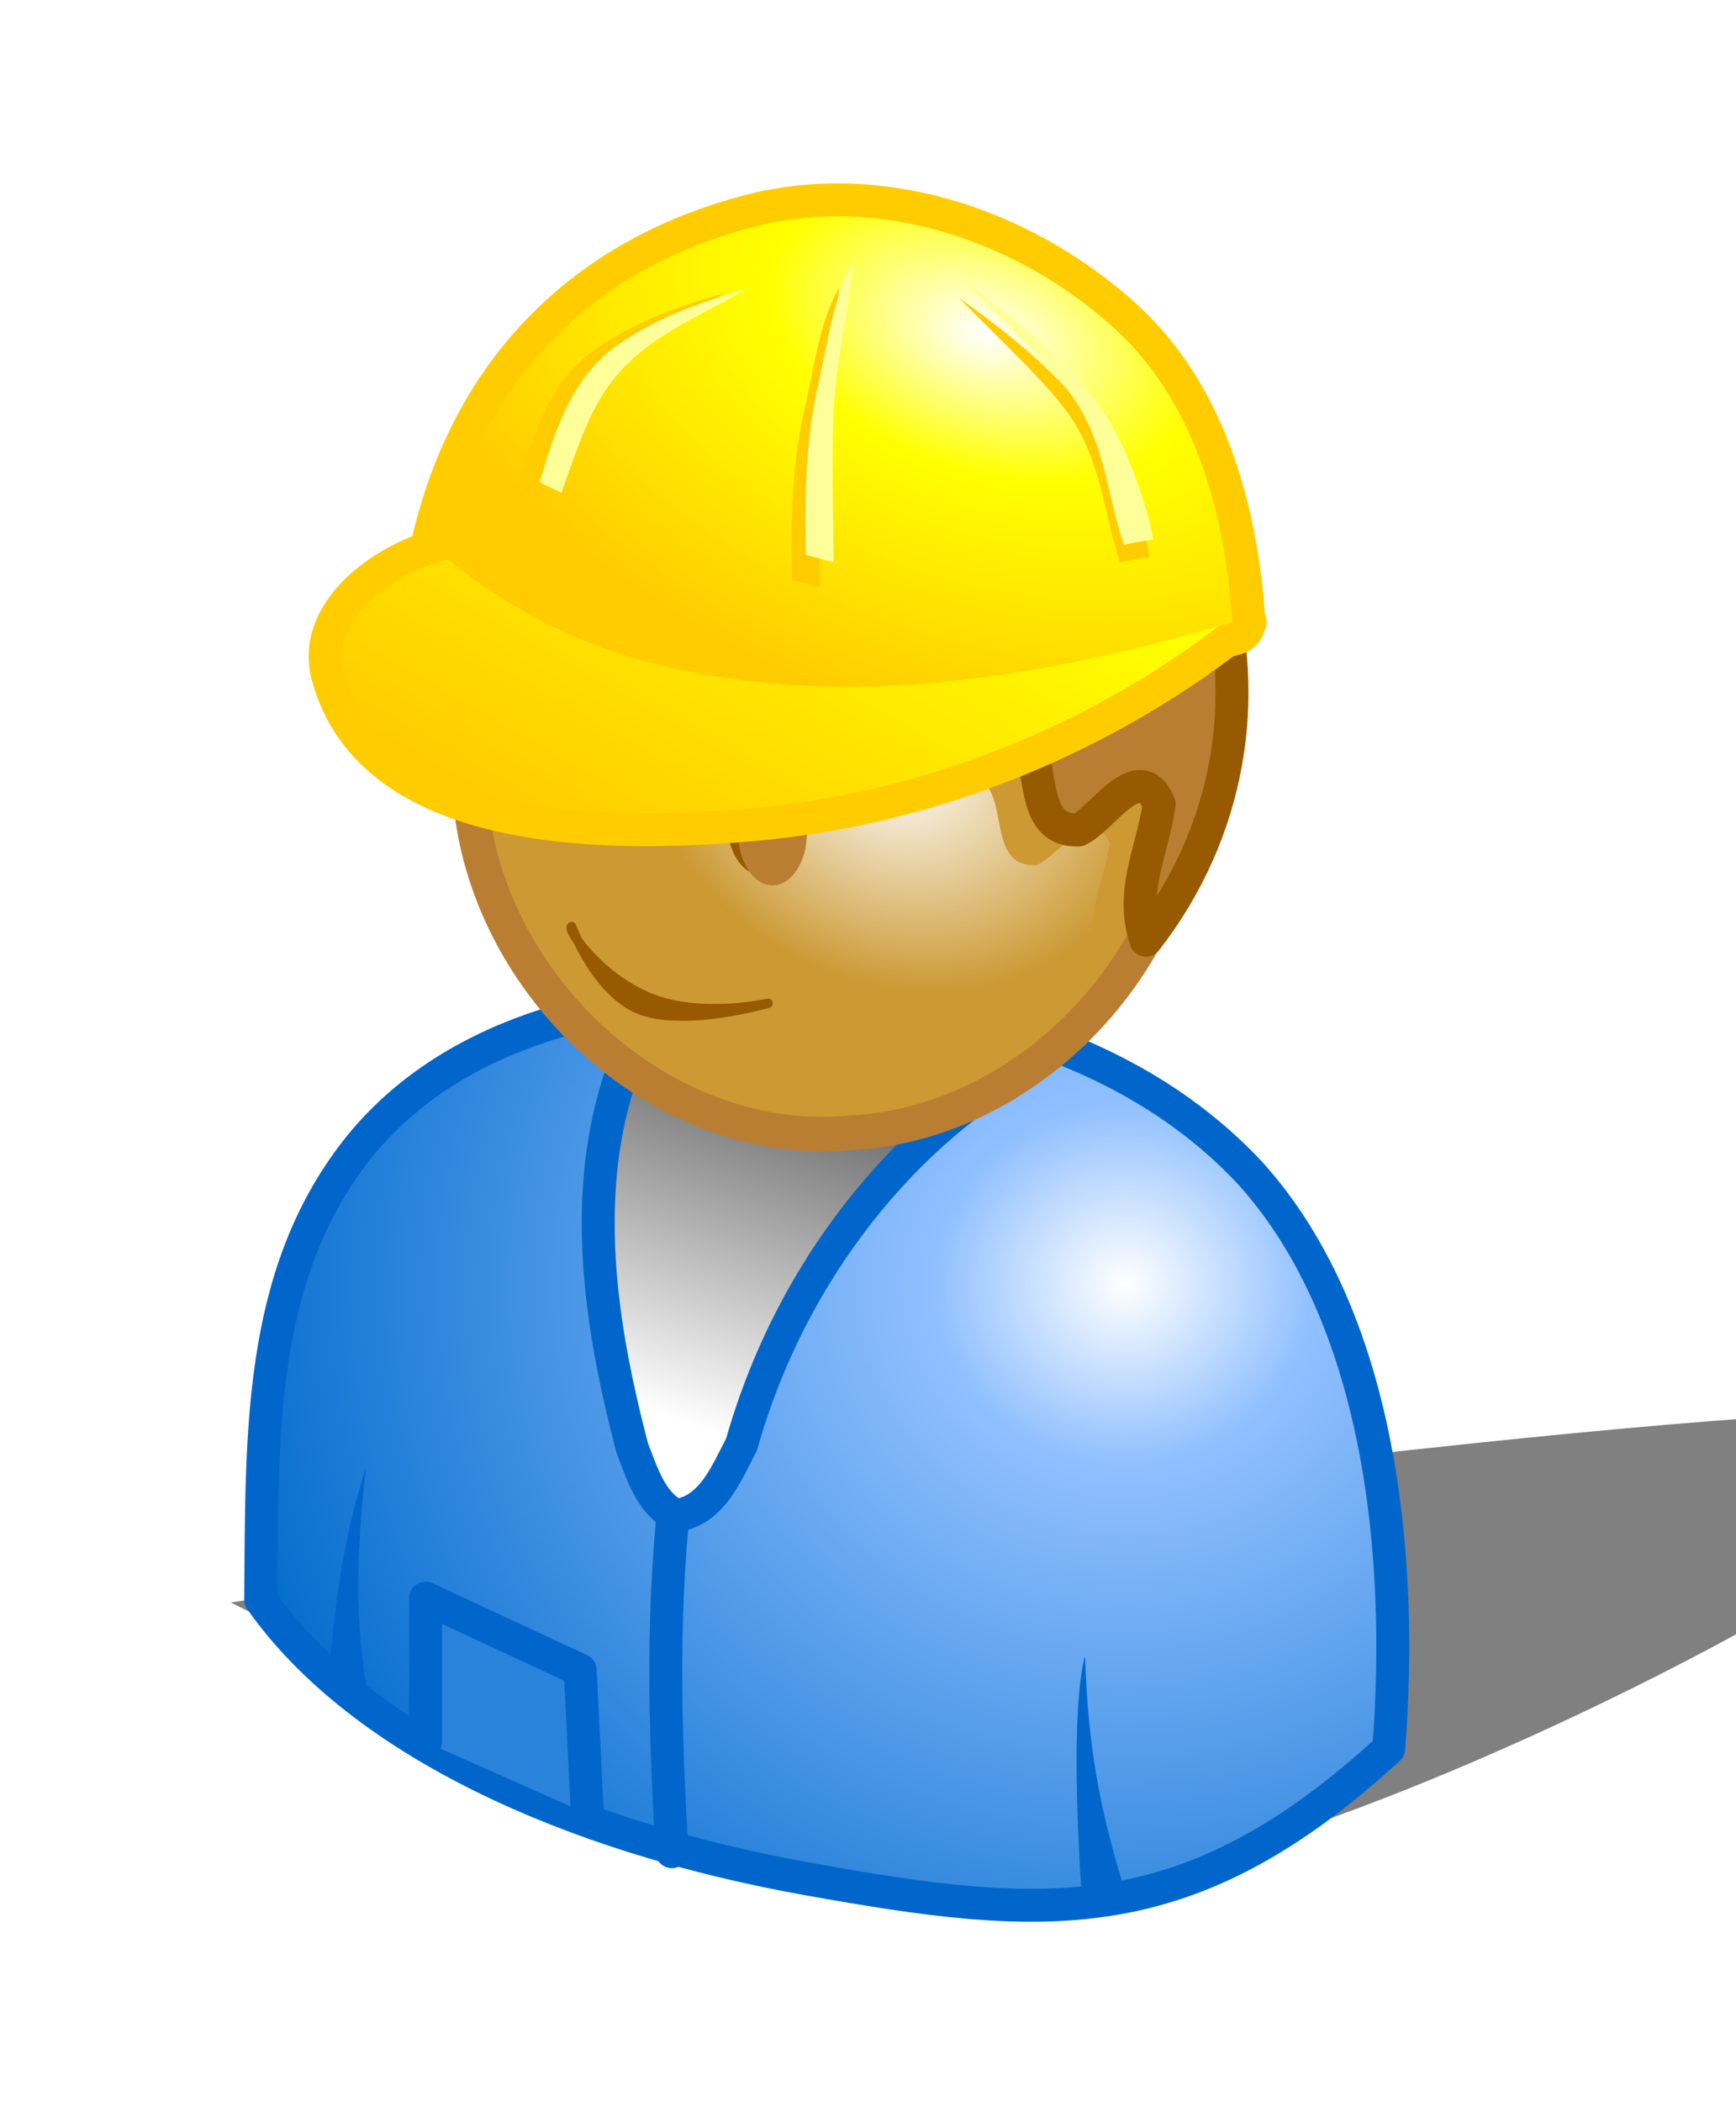 <?xml version="1.0" encoding="UTF-8" standalone="no"?>
<!-- Created with Inkscape (http://www.inkscape.org/) -->

<svg
   xmlns:dc="http://purl.org/dc/elements/1.1/"
   xmlns:cc="http://creativecommons.org/ns#"
   xmlns:rdf="http://www.w3.org/1999/02/22-rdf-syntax-ns#"
   xmlns:svg="http://www.w3.org/2000/svg"
   xmlns="http://www.w3.org/2000/svg"
   xmlns:xlink="http://www.w3.org/1999/xlink"
   xmlns:sodipodi="http://sodipodi.sourceforge.net/DTD/sodipodi-0.dtd"
   xmlns:inkscape="http://www.inkscape.org/namespaces/inkscape"
   version="1.0"
   width="48.85mm"
   height="59.13mm"
   id="svg2299"
   sodipodi:version="0.32"
   inkscape:version="0.91 r13725"
   sodipodi:docname="buddy_worker_blue.svg"
   inkscape:output_extension="org.inkscape.output.svgz.inkscape"
   inkscape:export-filename="C:\Documents and Settings\jmviglino\Mes documents\svg\buddy_worker_blue.svgz.png"
   inkscape:export-xdpi="300"
   inkscape:export-ydpi="300">
  <sodipodi:namedview
     inkscape:window-height="573"
     inkscape:window-width="748"
     inkscape:pageshadow="2"
     inkscape:pageopacity="0.0"
     guidetolerance="10.0"
     gridtolerance="10.0"
     objecttolerance="10.0"
     borderopacity="1.0"
     bordercolor="#666666"
     pagecolor="#ffffff"
     id="base"
     inkscape:zoom="1.7993874"
     inkscape:cx="86.545271"
     inkscape:cy="104.75787"
     inkscape:window-x="154"
     inkscape:window-y="203"
     inkscape:current-layer="layer15"
     showgrid="false"
     inkscape:window-maximized="0" />
  <defs
     id="defs2350">
    <linearGradient
       id="linearGradient3385">
      <stop
         id="stop3387"
         offset="0"
         style="stop-color:#ffffff;stop-opacity:1;" />
      <stop
         style="stop-color:#91c0ff;stop-opacity:1;"
         offset="0.2"
         id="stop3401" />
      <stop
         id="stop3389"
         offset="1"
         style="stop-color:#006bcc;stop-opacity:1;" />
    </linearGradient>
    <radialGradient
       inkscape:collect="always"
       xlink:href="#linearGradient3385"
       id="radialGradient3382"
       cx="119.496"
       cy="135.111"
       fx="119.496"
       fy="135.111"
       r="61.954"
       gradientTransform="matrix(1.61,-9.4662877e-3,8.9703365e-3,1.526,-73.995,-68.543)"
       gradientUnits="userSpaceOnUse" />
    <linearGradient
       id="linearGradient14869">
      <stop
         style="stop-color:#ffffff;stop-opacity:1"
         offset="0"
         id="stop14871" />
      <stop
         style="stop-color:#ffff00;stop-opacity:1"
         offset="0.35"
         id="stop14873" />
      <stop
         style="stop-color:#ffcc00;stop-opacity:1"
         offset="1"
         id="stop14875" />
    </linearGradient>
    <linearGradient
       id="linearGradient14821">
      <stop
         style="stop-color:#ffffff;stop-opacity:1"
         offset="0"
         id="stop14823" />
      <stop
         style="stop-color:#99ff66;stop-opacity:1"
         offset="1"
         id="stop14825" />
    </linearGradient>
    <linearGradient
       id="linearGradient14710">
      <stop
         style="stop-color:#ffcc00;stop-opacity:1"
         offset="0"
         id="stop14712" />
      <stop
         style="stop-color:#ffff00;stop-opacity:1"
         offset="1"
         id="stop14714" />
    </linearGradient>
    <linearGradient
       id="linearGradient4247">
      <stop
         style="stop-color:#ffffff;stop-opacity:1"
         offset="0"
         id="stop4249" />
      <stop
         style="stop-color:#cc9933;stop-opacity:1"
         offset="1"
         id="stop4251" />
    </linearGradient>
    <linearGradient
       id="linearGradient10439">
      <stop
         style="stop-color:#ffffff;stop-opacity:1"
         offset="0"
         id="stop10441" />
      <stop
         style="stop-color:#000000;stop-opacity:1"
         offset="1"
         id="stop10443" />
    </linearGradient>
    <radialGradient
       cx="94.916"
       cy="78.03"
       r="23.433"
       fx="94.916"
       fy="78.03"
       id="radialGradient4253"
       xlink:href="#linearGradient4247"
       gradientUnits="userSpaceOnUse"
       gradientTransform="matrix(1,0,0,0.934,0,5.123)" />
    <filter
       id="filter3329"
       height="2.212"
       y="-0.606"
       width="1.361"
       x="-0.18">
      <feGaussianBlur
         id="feGaussianBlur3331"
         stdDeviation="16.484"
         inkscape:collect="always" />
    </filter>
    <radialGradient
       cx="123.963"
       cy="138.821"
       r="37.266"
       fx="123.963"
       fy="138.821"
       id="radialGradient14827"
       xlink:href="#linearGradient14821"
       gradientUnits="userSpaceOnUse"
       gradientTransform="matrix(0.753,0,0,0.757,30.186,34.969)" />
    <linearGradient
       x1="66.491"
       y1="92.545"
       x2="91.731"
       y2="48.037"
       id="linearGradient14894"
       xlink:href="#linearGradient14710"
       gradientUnits="userSpaceOnUse" />
    <radialGradient
       cx="102.202"
       cy="29.245"
       r="42.034"
       fx="102.202"
       fy="29.245"
       id="radialGradient14896"
       xlink:href="#linearGradient14869"
       gradientUnits="userSpaceOnUse"
       gradientTransform="matrix(1.494,0.534,-0.329,0.92,-37.735,-46.023)" />
    <linearGradient
       x1="73.037"
       y1="151.414"
       x2="94.344"
       y2="88.655"
       id="linearGradient16906"
       xlink:href="#linearGradient10439"
       gradientUnits="userSpaceOnUse" />
    <linearGradient
       inkscape:collect="always"
       xlink:href="#linearGradient10439"
       id="linearGradient3445"
       gradientUnits="userSpaceOnUse"
       x1="73.037"
       y1="151.414"
       x2="94.344"
       y2="88.655" />
  </defs>
  <g
     inkscape:groupmode="layer"
     id="layer11"
     inkscape:label="Ombre"
     style="display:inline">
    <g
       style="display:inline"
       id="layer5">
      <path
         d="M 24.564,170.367 C 24.564,170.367 92.516,200.304 126.292,200.304 C 160.067,200.304 253.442,158.085 244.231,151.177 C 235.019,144.268 24.912,170.29 24.564,170.367 z "
         transform="matrix(0.856,0,0,1,3.524,0)"
         style="fill:#808080;fill-rule:evenodd;stroke:none;stroke-width:1px;stroke-linecap:butt;stroke-linejoin:miter;stroke-opacity:1;filter:url(#filter3329)"
         id="path3235" />
    </g>
  </g>
  <g
     inkscape:groupmode="layer"
     id="layer15"
     inkscape:label="Body"
     style="display:inline">
    <path
       id="path3414"
       style="color:#000000;fill:url(#radialGradient3382);fill-opacity:1;fill-rule:nonzero;stroke:#0066cc;stroke-width:3.5;stroke-linecap:round;stroke-linejoin:round;marker:none;marker-start:none;marker-mid:none;marker-end:none;stroke-miterlimit:4;stroke-dasharray:none;stroke-dashoffset:0;stroke-opacity:1;visibility:visible;display:inline;overflow:visible;enable-background:accumulate"
       d="M 27.72,170.067 C 38.403,185.259 60.902,195.291 85.916,199.767 C 110.963,204.25 126.221,205.631 147.7,185.908 C 149.306,165.35 146.802,140.056 132.993,124.759 C 119.52,110.29 98.822,105.792 79.747,105.911 C 64.504,105.823 47.677,109.815 37.854,122.378 C 27.41,135.806 27.873,152.609 27.72,170.067 z " />
    <path
       id="path13553"
       style="fill:#0066cc;display:inline"
       d="M 119.881,201.787 C 116.785,192.034 115.712,185.34 115.395,176.039 C 114.083,181.091 114.415,192.222 115.117,202.907 C 116.701,202.516 118.291,202.154 119.881,201.787 z " />
    <path
       id="path13559"
       style="color:#000000;fill:#0066cc;fill-opacity:1;fill-rule:nonzero;stroke:none;stroke-width:1;stroke-linecap:butt;stroke-linejoin:miter;marker:none;marker-start:none;marker-mid:none;marker-end:none;stroke-miterlimit:4;stroke-dasharray:none;stroke-dashoffset:0;stroke-opacity:1;visibility:visible;display:inline;overflow:visible;enable-background:accumulate"
       d="M 39.7,183.694 C 37.716,173.033 37.702,167.501 38.897,156.098 C 36.183,164.526 35.618,171.39 34.829,179.087" />
    <path
       id="path14924"
       style="color:#000000;fill:#99ff66;fill-opacity:1;fill-rule:nonzero;stroke:#0066cc;stroke-width:3.5;stroke-linecap:round;stroke-linejoin:round;marker:none;marker-start:none;marker-mid:none;marker-end:none;stroke-miterlimit:4;stroke-dasharray:none;stroke-dashoffset:0;stroke-opacity:1;visibility:visible;display:inline;overflow:visible;enable-background:accumulate"
       d="M 72.409,153.854 C 70.456,168.17 70.482,179.825 71.454,196.862" />
    <path
       id="path14926"
       style="color:#000000;fill:url(#linearGradient3445);fill-opacity:1;fill-rule:nonzero;stroke:#0066cc;stroke-width:3.5;stroke-linecap:butt;stroke-linejoin:round;marker:none;marker-start:none;marker-mid:none;marker-end:none;stroke-miterlimit:4;stroke-dasharray:none;stroke-dashoffset:0;stroke-opacity:1;visibility:visible;display:inline;overflow:visible;enable-background:accumulate"
       d="M 71.836,161.118 C 75.705,160.698 77.295,156.552 78.875,153.546 C 84.649,133.094 98.465,118.523 111.036,112.345 C 94.186,105.308 86.997,103.535 71.135,104.187 C 60.194,119.964 63.342,139.055 67.246,153.972 C 68.268,156.575 69.182,159.735 71.836,161.118 z " />
    <path
       id="path14932"
       style="color:#000000;fill:#2a83da;fill-opacity:1;fill-rule:nonzero;stroke:#0066cc;stroke-width:3.5;stroke-linecap:round;stroke-linejoin:round;marker:none;marker-start:none;marker-mid:none;marker-end:none;stroke-miterlimit:4;stroke-dasharray:none;stroke-dashoffset:0;stroke-opacity:1;visibility:visible;display:inline;overflow:visible;enable-background:accumulate"
       d="M 62.47,192.848 L 61.705,177.556 L 45.267,169.911 L 45.267,185.202" />
  </g>
  <g
     inkscape:groupmode="layer"
     id="layer13"
     inkscape:label="Tete"
     style="display:inline">
    <g
       style="display:inline"
       id="layer1">
      <path
         d="M 88.116,41.032 C 66.919,40.3 47.814,61.472 49.917,83.356 C 50.809,104.276 70.24,122.414 90.481,120.428 C 110.099,119.487 127.494,100.613 126.456,80.063 C 126.357,59.283 108.477,40.128 88.116,41.032 z "
         style="fill:#cc9933;fill-opacity:1;stroke:#ba7e33;stroke-width:3.679px;stroke-linejoin:round;stroke-dasharray:none;stroke-opacity:1"
         id="path2339" />
      <path
         d="M 118.349,78.03 C 118.355,90.125 107.862,99.933 94.916,99.933 C 81.971,99.933 71.478,90.125 71.483,78.03 C 71.478,65.934 81.971,56.126 94.916,56.126 C 107.862,56.126 118.355,65.934 118.349,78.03 z "
         transform="matrix(1.051,0.563,-0.503,0.939,34.682,-45.567)"
         style="opacity:1;color:#000000;fill:url(#radialGradient4253);fill-opacity:1;fill-rule:nonzero;stroke:none;stroke-width:7;stroke-linecap:round;stroke-linejoin:round;marker:none;marker-start:none;marker-mid:none;marker-end:none;stroke-miterlimit:4;stroke-dasharray:none;stroke-dashoffset:0;stroke-opacity:1;visibility:visible;display:inline;overflow:visible;enable-background:accumulate"
         id="path3268" />
      <path
         d="M 116.779,101.856 C 133.289,82.262 124.559,53.225 100.545,43.134 C 87.434,38.162 53.092,48.624 56.557,66.276 C 62.193,70.199 69.769,62.175 75.911,59.844 C 77.421,74.224 91.854,76.858 103.89,82.501 C 107.555,84.642 104.767,92.115 110.211,92 C 112.577,90.998 116.108,85.411 118.064,89.683 C 117.371,93.995 115.177,97.516 116.779,101.856 z "
         style="fill:#cc9933;fill-opacity:1;fill-rule:nonzero;stroke:none;stroke-width:3.5;stroke-miterlimit:4;stroke-dasharray:none;stroke-opacity:1"
         id="path4255" />
      <path
         d="M 121.882,99.962 C 139.976,76.675 130.058,42.981 102.434,34.43 C 82.842,28.366 53.107,39.858 51.135,64.152 C 57.312,68.813 68.941,52.801 75.673,50.03 C 77.328,67.121 94.565,70.252 107.756,76.959 C 111.773,79.503 108.717,88.385 114.684,88.248 C 117.277,87.058 121.146,80.417 123.29,85.495 C 122.531,90.62 120.127,94.805 121.882,99.962 z "
         style="fill:#ba7e33;fill-opacity:1;fill-rule:evenodd;stroke:#985a00;stroke-width:3.5;stroke-linecap:round;stroke-linejoin:round;stroke-miterlimit:4;stroke-dasharray:none;stroke-opacity:1"
         id="path2341" />
    </g>
  </g>
  <g
     inkscape:groupmode="layer"
     id="layer14"
     inkscape:label="Yeux"
     style="display:inline">
    <g
       style="display:inline"
       id="layer4">
      <g
         style="display:inline"
         id="g3312">
        <path
           d="M 66.783,83.819 C 66.783,86.892 65.15,89.384 63.136,89.384 C 61.123,89.384 59.49,86.892 59.49,83.819 C 59.49,80.745 61.123,78.253 63.136,78.253 C 65.15,78.253 66.783,80.745 66.783,83.819 z "
           transform="translate(-2,-2.407)"
           style="opacity:1;color:#000000;fill:#985a00;fill-opacity:1;fill-rule:nonzero;stroke:none;stroke-width:7;stroke-linecap:butt;stroke-linejoin:round;marker:none;marker-start:none;marker-mid:none;marker-end:none;stroke-miterlimit:4;stroke-dasharray:none;stroke-dashoffset:0;stroke-opacity:1;visibility:visible;display:inline;overflow:visible;enable-background:accumulate"
           id="path2322" />
        <path
           d="M 66.783,83.819 C 66.783,86.892 65.15,89.384 63.136,89.384 C 61.123,89.384 59.49,86.892 59.49,83.819 C 59.49,80.745 61.123,78.253 63.136,78.253 C 65.15,78.253 66.783,80.745 66.783,83.819 z "
           transform="translate(-0.819,-1.306)"
           style="opacity:1;color:#000000;fill:#ba7e33;fill-opacity:1;fill-rule:nonzero;stroke:none;stroke-width:7;stroke-linecap:butt;stroke-linejoin:round;marker:none;marker-start:none;marker-mid:none;marker-end:none;stroke-miterlimit:4;stroke-dasharray:none;stroke-dashoffset:0;stroke-opacity:1;visibility:visible;display:inline;overflow:visible;enable-background:accumulate"
           id="path3295" />
      </g>
      <g
         style="display:inline"
         id="g3316">
        <path
           d="M 66.783,83.819 C 66.783,86.892 65.15,89.384 63.136,89.384 C 61.123,89.384 59.49,86.892 59.49,83.819 C 59.49,80.745 61.123,78.253 63.136,78.253 C 65.15,78.253 66.783,80.745 66.783,83.819 z "
           transform="translate(17.847,3.646)"
           style="opacity:1;color:#000000;fill:#985a00;fill-opacity:1;fill-rule:nonzero;stroke:none;stroke-width:7;stroke-linecap:butt;stroke-linejoin:round;marker:none;marker-start:none;marker-mid:none;marker-end:none;stroke-miterlimit:4;stroke-dasharray:none;stroke-dashoffset:0;stroke-opacity:1;visibility:visible;display:inline;overflow:visible;enable-background:accumulate"
           id="path2324" />
        <path
           d="M 66.783,83.819 C 66.783,86.892 65.15,89.384 63.136,89.384 C 61.123,89.384 59.49,86.892 59.49,83.819 C 59.49,80.745 61.123,78.253 63.136,78.253 C 65.15,78.253 66.783,80.745 66.783,83.819 z "
           transform="translate(19.028,4.747)"
           style="opacity:1;color:#000000;fill:#ba7e33;fill-opacity:1;fill-rule:nonzero;stroke:none;stroke-width:7;stroke-linecap:butt;stroke-linejoin:round;marker:none;marker-start:none;marker-mid:none;marker-end:none;stroke-miterlimit:4;stroke-dasharray:none;stroke-dashoffset:0;stroke-opacity:1;visibility:visible;display:inline;overflow:visible;enable-background:accumulate"
           id="path3297" />
      </g>
      <path
         d="M 60.792,98.516 C 60.792,98.516 63.506,105.843 68.391,107.472 C 73.276,109.1 81.689,106.658 81.689,106.658 C 81.689,106.658 74.633,108.286 69.205,106.115 C 63.777,103.944 60.249,98.787 60.792,98.516 z "
         style="fill:#985a00;fill-opacity:1;fill-rule:evenodd;stroke:#985a00;stroke-width:1px;stroke-linecap:round;stroke-linejoin:round;stroke-opacity:1;display:inline"
         id="path3299" />
    </g>
  </g>
  <g
     inkscape:groupmode="layer"
     id="layer12"
     inkscape:label="Casque"
     style="display:inline">
    <g
       style="display:inline"
       id="layer2">
      <g
         transform="translate(-0.768,0)"
         id="g14883">
        <path
           d="M 47.78,58.915 C 55.195,65.19 64.178,69.502 73.726,71.309 C 93.13,75.356 113.112,71.617 131.849,66.166 C 131.087,54.538 127.746,42.065 118.533,34.24 C 108.706,25.702 95.056,20.983 82.115,23.821 C 63.831,28.158 51.747,40.422 47.78,58.915 z "
           style="opacity:1;color:#000000;fill:#ffcc00;fill-opacity:1;fill-rule:nonzero;stroke:#ffcc00;stroke-width:7;stroke-linecap:butt;stroke-linejoin:round;marker:none;marker-start:none;marker-mid:none;marker-end:none;stroke-miterlimit:4;stroke-dasharray:none;stroke-dashoffset:0;stroke-opacity:1;visibility:visible;display:inline;overflow:visible;enable-background:accumulate"
           id="path14718" />
        <path
           d="M 48.172,57.739 C 41.707,59.185 33.74,64.886 35.622,71.865 C 40.336,89.343 66.227,88.988 81.078,87.651 C 100.12,85.938 118.788,78.286 133.73,66.162 C 126.363,53.449 111.871,41.414 97.675,38.574 C 79.268,34.892 62.51,47.094 48.172,57.739 z "
           style="opacity:1;color:#000000;fill:url(#linearGradient14894);fill-opacity:1;fill-rule:nonzero;stroke:#ffcc00;stroke-width:3.5;stroke-linecap:round;stroke-linejoin:round;marker:none;marker-start:none;marker-mid:none;marker-end:none;stroke-miterlimit:4;stroke-dasharray:none;stroke-dashoffset:0;stroke-opacity:1;visibility:visible;display:inline;overflow:visible;enable-background:accumulate"
           id="path13633" />
        <path
           d="M 47.78,58.915 C 55.195,65.19 64.178,69.502 73.726,71.309 C 93.13,75.356 113.112,71.617 131.849,66.166 C 131.087,54.538 127.746,42.065 118.533,34.24 C 108.706,25.702 95.056,20.983 82.115,23.821 C 63.831,28.158 51.747,40.422 47.78,58.915 z "
           style="opacity:1;color:#000000;fill:url(#radialGradient14896);fill-opacity:1;fill-rule:nonzero;stroke:none;stroke-width:1;stroke-linecap:butt;stroke-linejoin:miter;marker:none;marker-start:none;marker-mid:none;marker-end:none;stroke-miterlimit:4;stroke-dasharray:none;stroke-dashoffset:0;stroke-opacity:1;visibility:visible;display:inline;overflow:visible;enable-background:accumulate"
           id="path13635" />
        <path
           d="M 55.814,51.718 C 57.35,46.452 59.2,40.725 63.724,37.406 C 67.929,34.322 72.884,32.546 77.847,31.152 C 73.702,33.605 68.739,35.612 65.181,39.088 C 61.434,42.747 60.214,47.074 58.113,52.845 C 57.456,52.452 56.49,52.091 55.814,51.718 z "
           style="opacity:1;color:#000000;fill:#ffcc00;fill-opacity:1;fill-rule:nonzero;stroke:none;stroke-width:1;stroke-linecap:butt;stroke-linejoin:miter;marker:none;marker-start:none;marker-mid:none;marker-end:none;stroke-miterlimit:4;stroke-dasharray:none;stroke-dashoffset:0;stroke-opacity:1;visibility:visible;display:inline;overflow:visible;enable-background:accumulate"
           id="path13738" />
        <path
           d="M 119.885,59.801 C 118.035,54.084 117.966,49.63 114.893,44.72 C 112.647,41.134 106.43,35.503 102.77,31.659 C 108.465,35.778 114.097,40.242 118.004,46.083 C 119.84,48.828 122.072,54.422 123.029,59.198 C 122.248,59.358 120.65,59.575 119.885,59.801 z "
           style="fill:#ffcc00;fill-opacity:1;display:inline"
           id="path13723" />
        <path
           d="M 58.166,51.273 C 59.703,46.006 61.553,40.279 66.077,36.96 C 70.282,33.876 75.236,32.1 80.2,30.706 C 76.054,33.159 71.092,35.166 67.533,38.642 C 63.787,42.301 62.567,46.628 60.465,52.399 C 59.809,52.006 58.843,51.645 58.166,51.273 z "
           style="opacity:1;color:#000000;fill:#ffff99;fill-opacity:1;fill-rule:nonzero;stroke:none;stroke-width:1;stroke-linecap:butt;stroke-linejoin:miter;marker:none;marker-start:none;marker-mid:none;marker-end:none;stroke-miterlimit:4;stroke-dasharray:none;stroke-dashoffset:0;stroke-opacity:1;visibility:visible;display:inline;overflow:visible;enable-background:accumulate"
           id="path13651" />
        <path
           d="M 85.014,61.659 C 84.848,55.553 84.991,49.235 86.382,43.283 C 87.345,39.159 87.892,34.279 90.017,30.553 C 89.611,35.615 88.313,40.459 88.017,45.543 C 87.698,51.025 87.953,56.946 87.953,62.442 C 86.973,62.181 85.993,61.92 85.014,61.659 z "
           style="opacity:1;color:#000000;fill:#ffcc00;fill-opacity:1;fill-rule:nonzero;stroke:none;stroke-width:1;stroke-linecap:butt;stroke-linejoin:miter;marker:none;marker-start:none;marker-mid:none;marker-end:none;stroke-miterlimit:4;stroke-dasharray:none;stroke-dashoffset:0;stroke-opacity:1;visibility:visible;display:inline;overflow:visible;enable-background:accumulate"
           id="path13663" />
        <path
           d="M 120.287,57.935 C 118.437,52.218 118.369,47.764 115.295,42.855 C 113.05,39.268 106.832,33.638 103.173,29.793 C 108.867,33.913 114.5,38.377 118.406,44.217 C 120.242,46.962 122.474,52.556 123.431,57.332 C 122.651,57.492 121.052,57.709 120.287,57.935 z "
           style="fill:#ffff99"
           id="path13681" />
        <path
           d="M 86.475,58.991 C 86.309,52.886 86.452,46.567 87.843,40.616 C 88.806,36.492 89.353,31.612 91.479,27.885 C 91.072,32.948 89.774,37.791 89.478,42.876 C 89.159,48.358 89.414,54.278 89.414,59.775 C 88.434,59.514 87.454,59.252 86.475,58.991 z "
           style="opacity:1;color:#000000;fill:#ffff99;fill-opacity:1;fill-rule:nonzero;stroke:none;stroke-width:1;stroke-linecap:butt;stroke-linejoin:miter;marker:none;marker-start:none;marker-mid:none;marker-end:none;stroke-miterlimit:4;stroke-dasharray:none;stroke-dashoffset:0;stroke-opacity:1;visibility:visible;display:inline;overflow:visible;enable-background:accumulate"
           id="path13728" />
      </g>
    </g>
  </g>
</svg>
